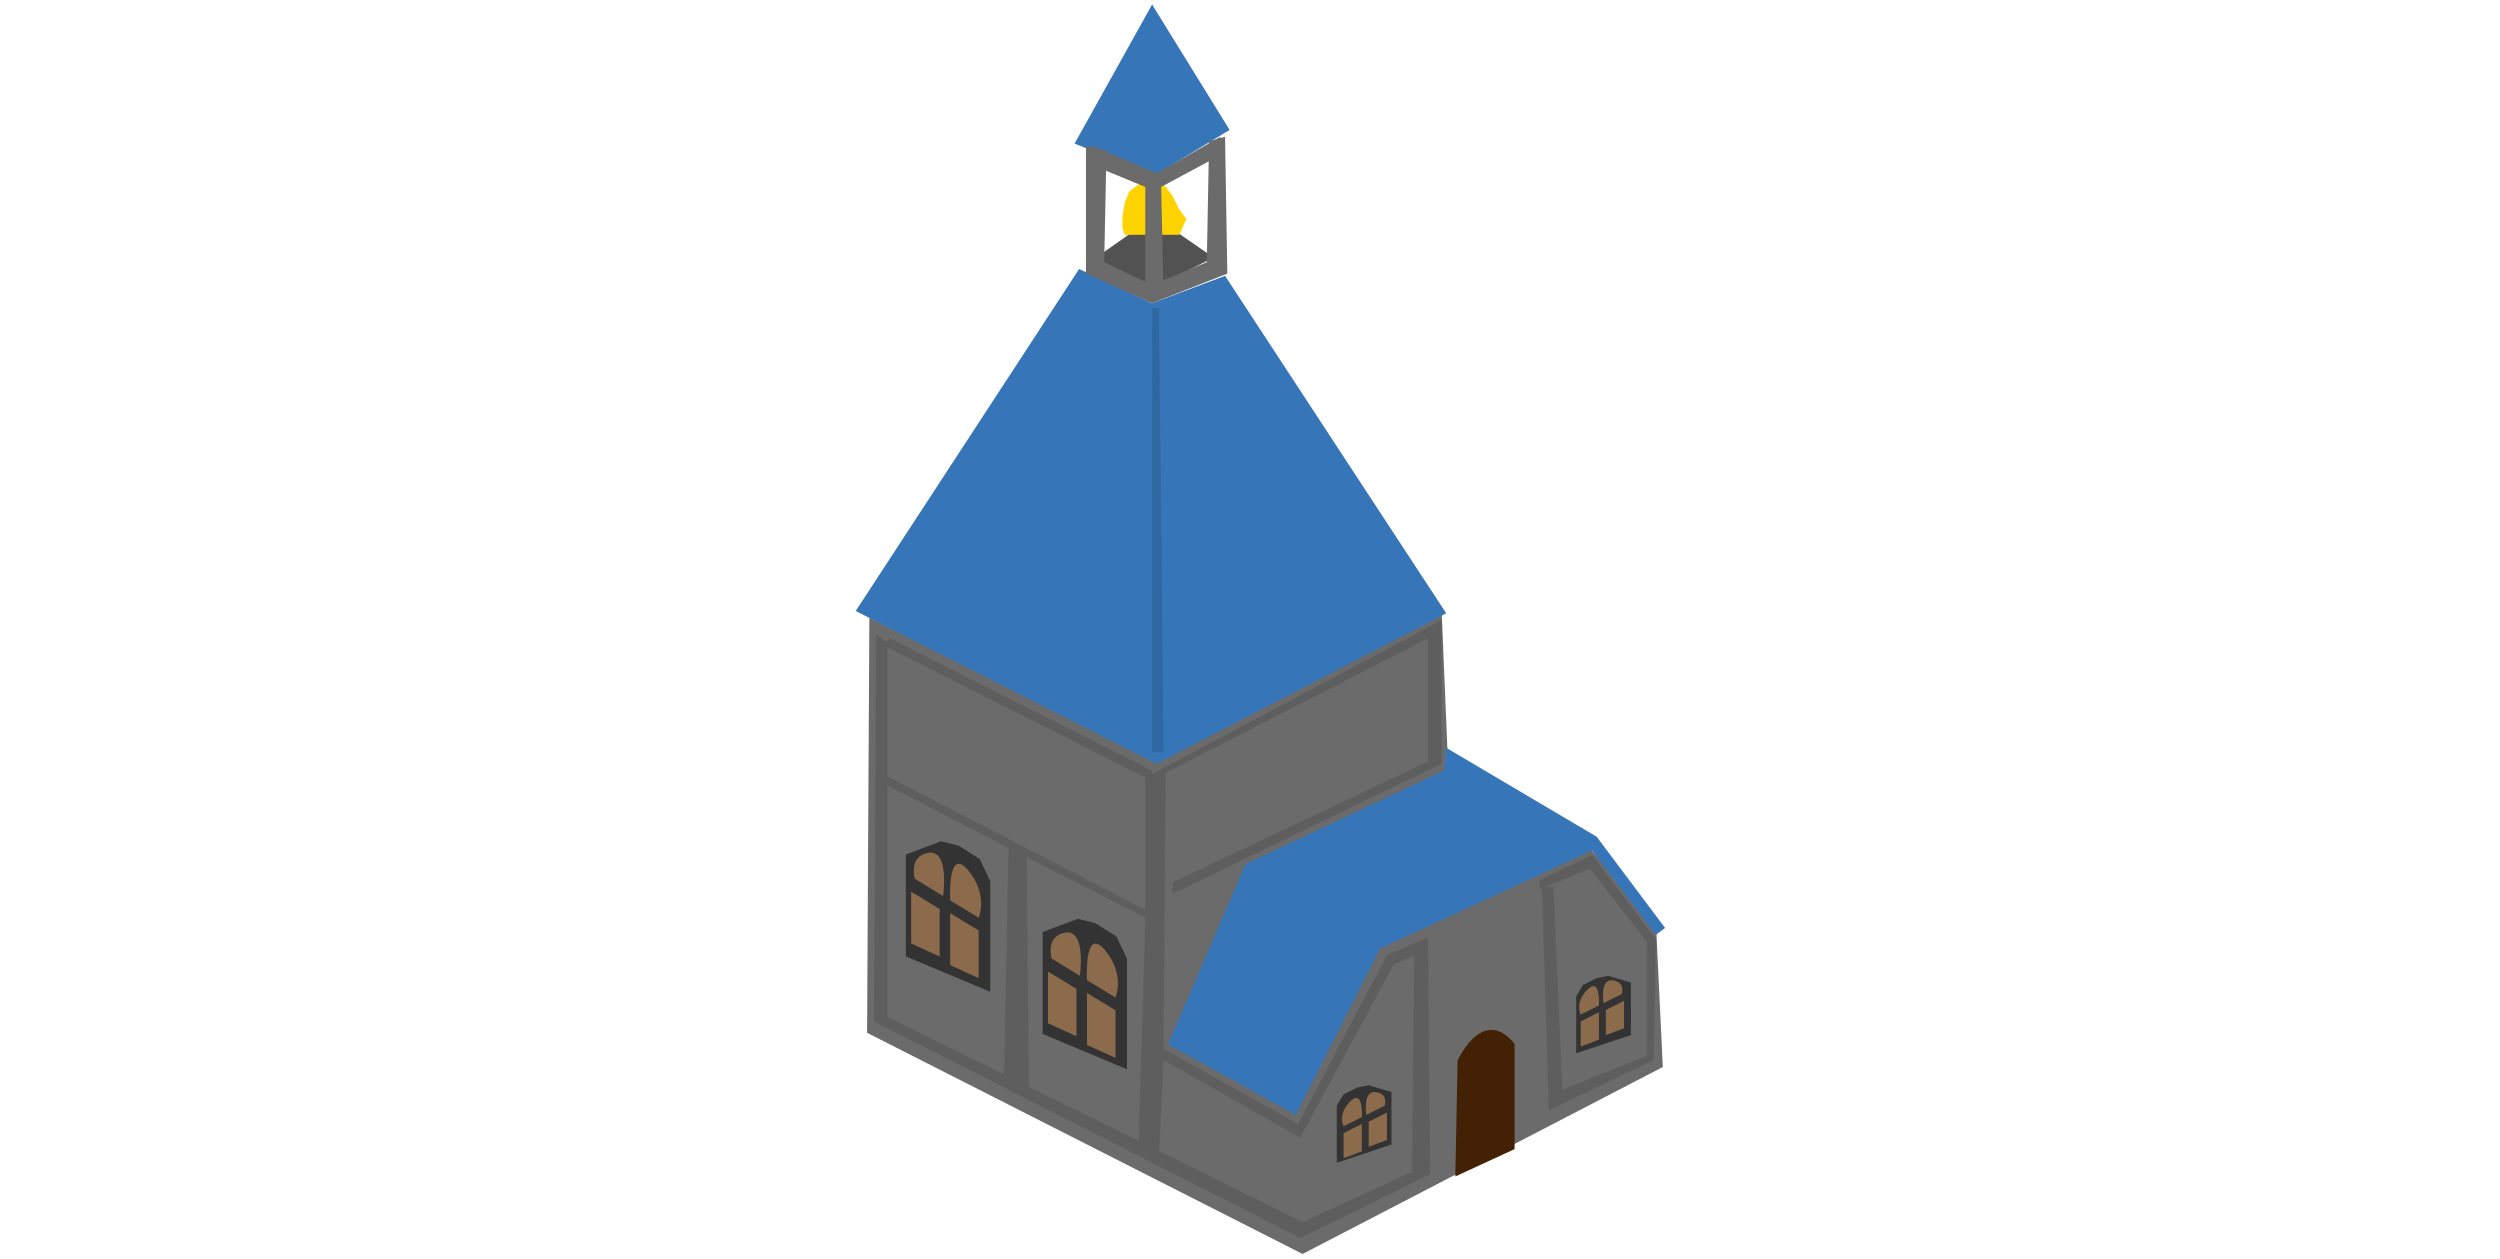 <?xml version="1.0" encoding="utf-8"?>
<svg version="1.2" viewBox="2644.998 668.017 367.895 551.999" width="5691" height="2865" xmlns="http://www.w3.org/2000/svg">
  <title>New Project 2</title>
  <style>
		.s0 { fill: #6b6b6b } 
		.s1 { fill: #5e5e5e } 
		.s2 { fill: #432104 } 
		.s3 { fill: #525252 } 
		.s4 { fill: #3676b8 } 
		.s5 { fill: #2f67a0 } 
		.s6 { fill: #ffd300 } 
		.s7 { fill: #343333 } 
		.s8 { fill: #8b6b4c } 
	</style>
  <path id="Layer 2" class="s0" d="m3010 1136l-158 82-191-97 1-182 128 62 123-65 3 72 62 32 29 33z"/>
  <path id="Layer 11" class="s1" d="m2665 946l-1 170 187 95 57-28-1-104-18 8-39 74-59-33 1-121 115-59v54l-112 53v5l118-57v-63l-128 68-5 163 9 5 2-43 60 34 41-76 9-4-1 95-48 22-182-90v-164z"/>
  <path id="Layer 12" class="s1" d="m2671 948l115 58v66l-55-28 1 104-11-5 2-103-54-28v-4l114 59v-58l-115-58z"/>
  <path id="Layer 13" class="s1" d="m2956 1054l23-11 28 37-1 53-46 22-3-98h5l4 89 37-15v-50l-25-32-22 9z"/>
  <path id="Layer 14" class="s2" d="m2919 1184l26-12v-46c0 0-11.8-18-25 7"/>
  <path id="Layer 6" class="s3" d="m2760 782l27 12 26-13-26-18z"/>
  <path id="Layer 7" class="s4" d="m2820 725l-34-55-34 61 35 14zm-66 61l32 15 32-12 97 148-127 66-132-67zm95 371l37-73 93-43 28 37 4-3-30-40-66-39-1 10-87 41-34 79z"/>
  <path id="Layer 10" class="s5" d="m2786 803h3l2 195h-5z"/>
  <path id="Layer 5" class="s6" d="m2774 771h24l3-7-3-4-3-6-3-4-5-3-7 2-4 3-2 5-1 6v5z"/>
  <path id="Layer 3" class="s0" d="m2765 783l21 10 24-10 1-53 7-2 1 60-33 13-29-13v-56l9 2z"/>
  <path id="Layer 4" class="s0" d="m2766 743l17 7v45l8 1-1-46 26-14v-8l-28 16-28-12z"/>
  <path id="Layer 8" class="s7" d="m2972 1130l24-8v-23l-10-3-5 1-6 3-3 5z"/>
  <path id="Layer 8 copy" class="s7" d="m2867 1178l24-8v-23l-10-3-5 1-6 3-3 5z"/>
  <path id="Layer 8 copy 2" class="s7" d="M 2738 1071 L 2775 1086.5 L 2775 1131.2 L 2759.6 1137 L 2751.9 1135.1 L 2742.6 1129.2 L 2738 1119.5 L 2738 1071 Z" style="transform-origin: 2756.5px 1104px;" transform="matrix(-1, 0, 0, -1, 0, -0)"/>
  <path id="Layer 8 copy 3" class="s7" d="M 2678 1037 L 2715 1052.5 L 2715 1097.2 L 2699.6 1103 L 2691.9 1101.1 L 2682.6 1095.2 L 2678 1085.5 L 2678 1037 Z" style="transform-origin: 2696.5px 1070px;" transform="matrix(-1, 0, 0, -1, 0, -0)"/>
  <path id="Layer 9" class="s8" d="m2881 1171l8-3v-12l-8 4zm-11 5l8-3v-12l-8 4zm8-18l-8 4c0 0-2.8-5.3 3-11 5.8-5.7 5 7 5 7zm-8 18l8-3v-12l-8 4zm18-23l-8 4c0 0-1.8-10.7 4-10 5.8 0.7 4 6 4 6z"/>
  <path id="Layer 9 copy" class="s8" d="m2985 1122l8-3v-12l-8 4zm-11 5l8-3v-12l-8 4zm8-18l-8 4c0 0-2.8-5.3 3-11 5.8-5.7 5 7 5 7zm-8 18l8-3v-12l-8 4zm18-23l-8 4c0 0-1.8-10.7 4-10 5.8 0.7 4 6 4 6z"/>
  <path id="Layer 9 copy 2" class="s8" d="M 2758.5 1086.44 L 2771 1092.14 L 2771 1114.84 L 2758.5 1107.24 L 2758.5 1086.44 Z M 2741.4 1076.94 L 2753.9 1082.64 L 2753.9 1105.44 L 2741.4 1097.84 L 2741.4 1076.94 Z M 2753.9 1111.04 L 2741.4 1103.44 C 2741.4 1103.44 2737 1113.54 2746.1 1124.34 C 2755.2 1135.04 2753.9 1111.04 2753.9 1111.04 Z M 2741.4 1076.94 L 2753.9 1082.64 L 2753.9 1105.34 L 2741.4 1097.74 L 2741.4 1076.94 Z M 2769.4 1120.54 L 2757 1112.94 C 2757 1112.94 2754.1 1133.14 2763.2 1131.94 C 2772.3 1130.64 2769.4 1120.54 2769.4 1120.54 Z" style="transform-origin: 2755.67px 1104.48px;" transform="matrix(-1, 0, 0, -1, 0, 0)"/>
  <path id="Layer 9 copy 3" class="s8" d="M 2698.5 1051.44 L 2711 1057.14 L 2711 1079.84 L 2698.5 1072.24 L 2698.5 1051.44 Z M 2681.4 1041.94 L 2693.9 1047.64 L 2693.9 1070.44 L 2681.4 1062.84 L 2681.4 1041.94 Z M 2693.9 1076.04 L 2681.4 1068.44 C 2681.4 1068.44 2677 1078.54 2686.1 1089.34 C 2695.2 1100.04 2693.9 1076.04 2693.9 1076.04 Z M 2681.4 1041.94 L 2693.9 1047.64 L 2693.9 1070.34 L 2681.4 1062.74 L 2681.4 1041.94 Z M 2709.4 1085.54 L 2697 1077.94 C 2697 1077.94 2694.1 1098.14 2703.2 1096.94 C 2712.3 1095.64 2709.4 1085.54 2709.4 1085.54 Z" style="transform-origin: 2695.67px 1069.48px;" transform="matrix(-1, 0, 0, -1, 0, 0)"/>
</svg>